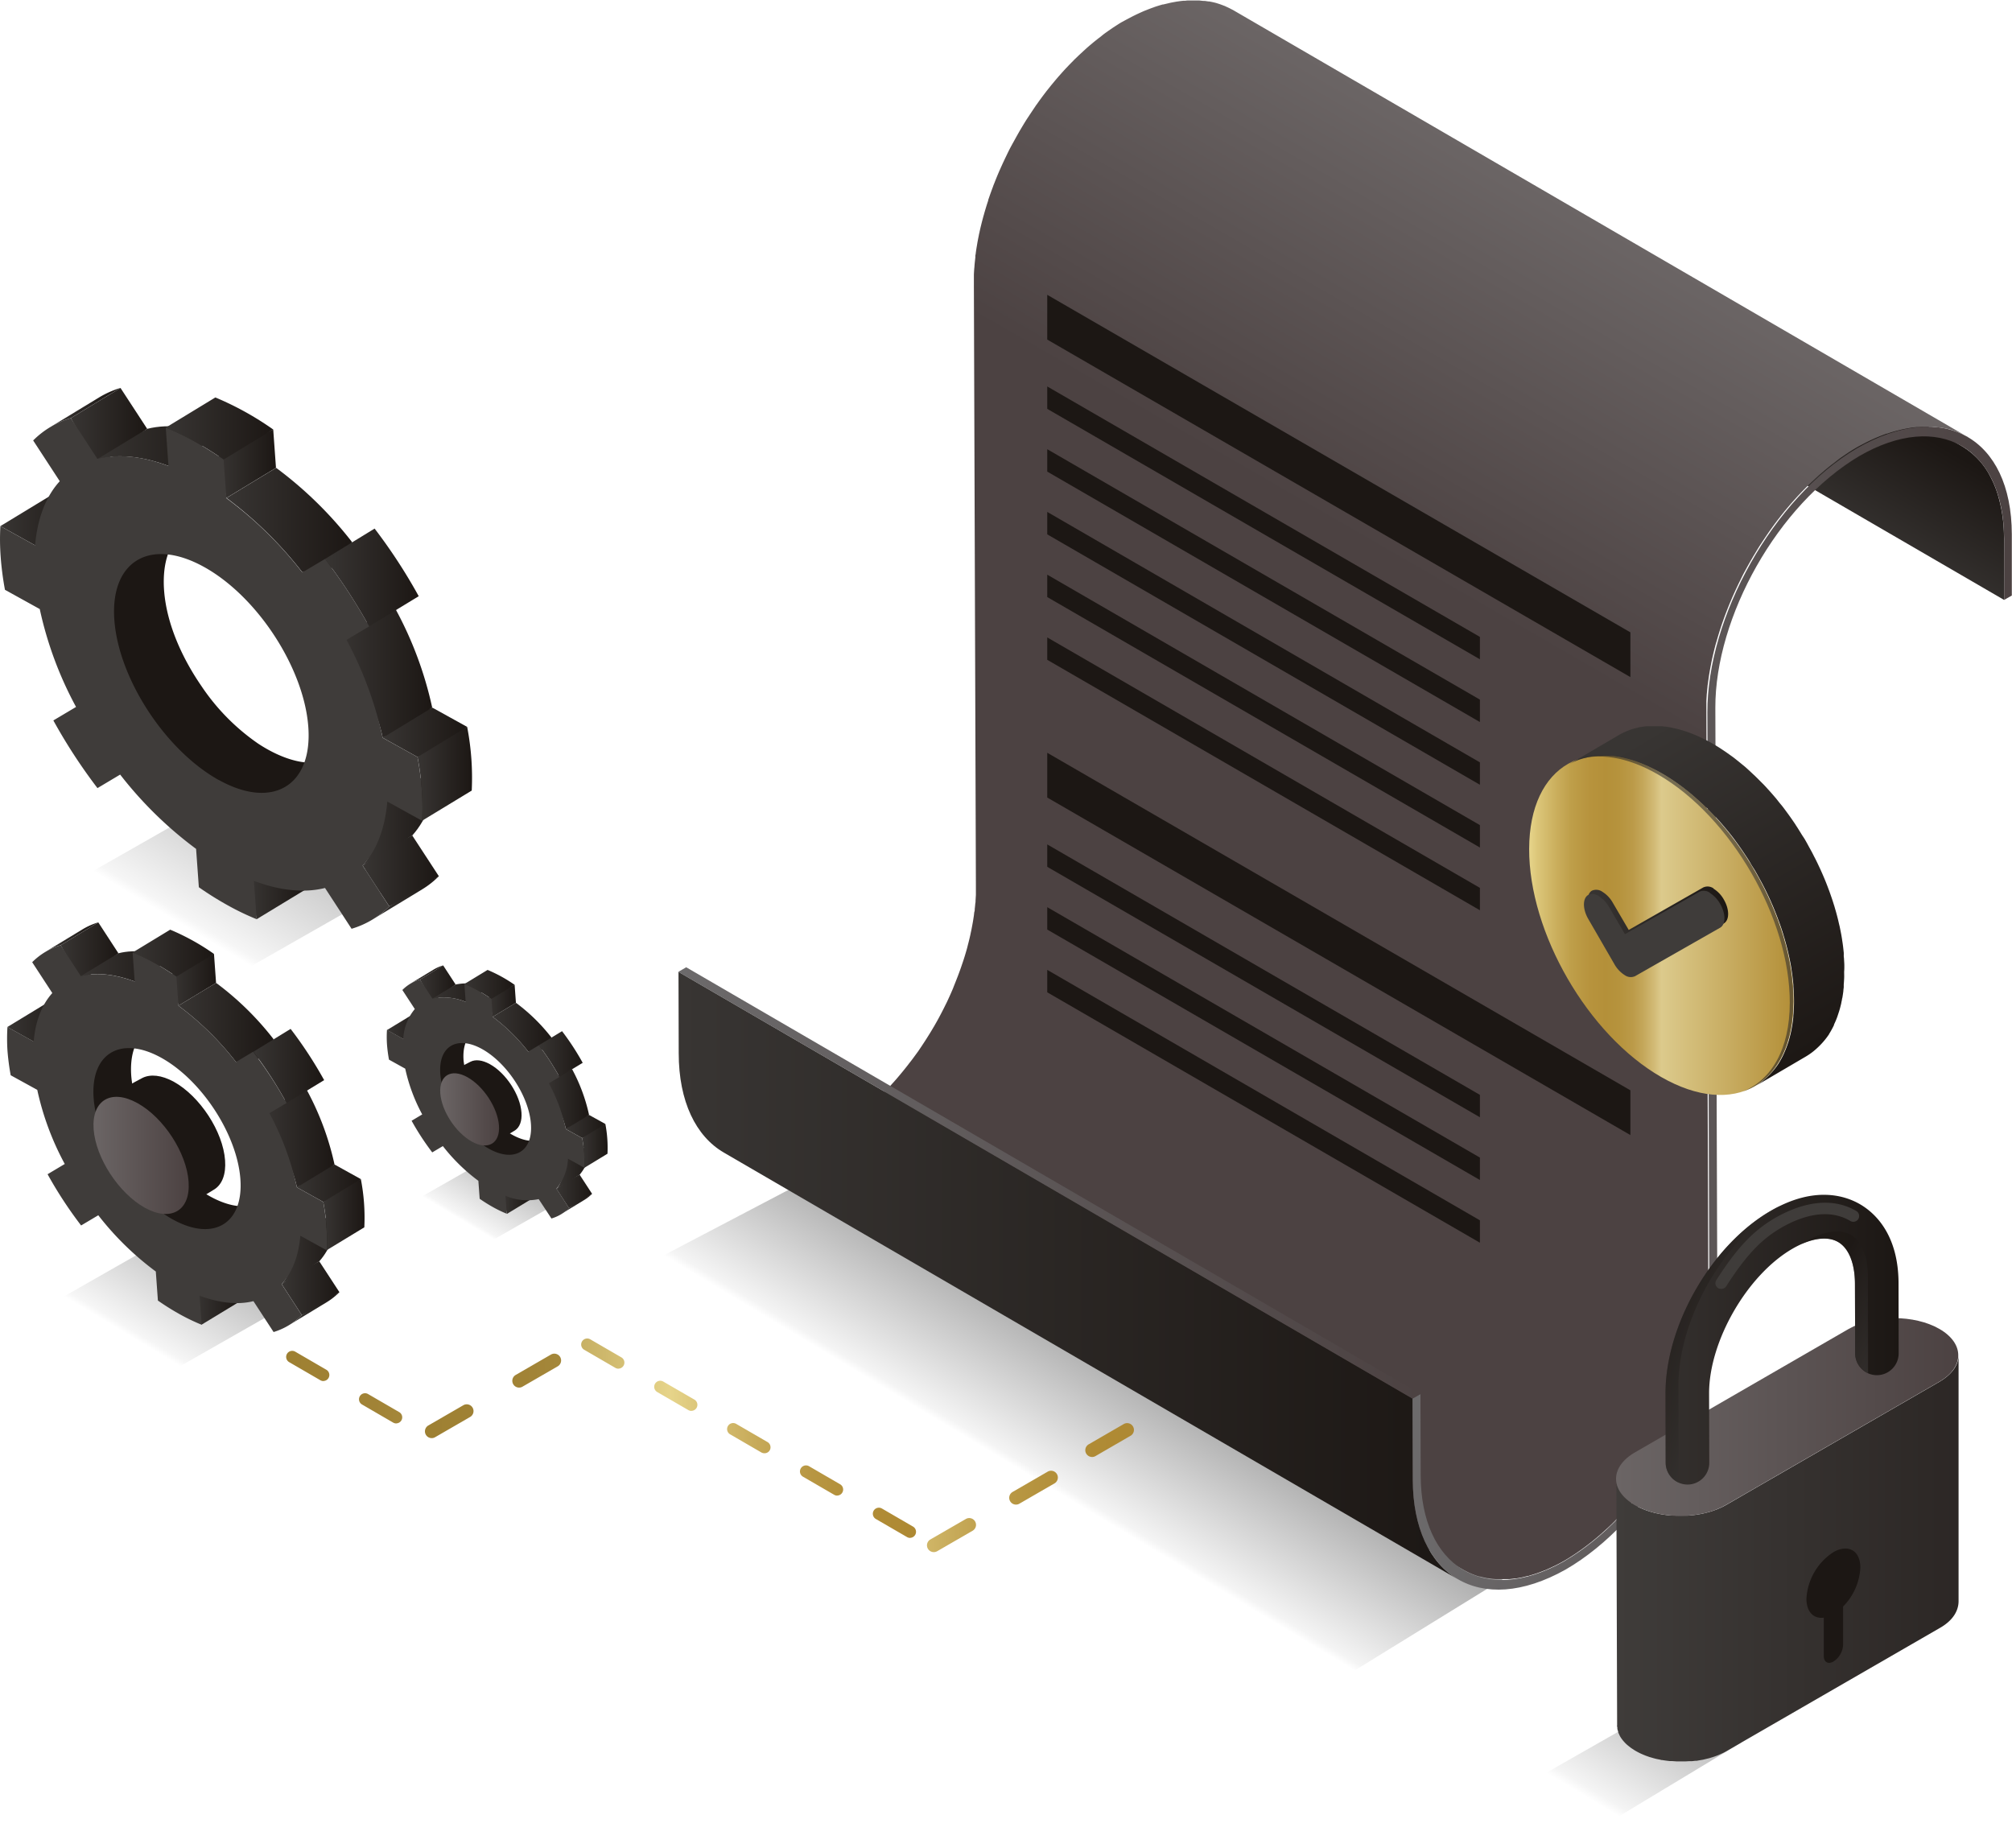 <svg xmlns="http://www.w3.org/2000/svg" xmlns:xlink="http://www.w3.org/1999/xlink" viewBox="0 0 540 496.04"><defs><style>.cls-1{isolation:isolate;}.cls-2,.cls-66{opacity:0.7;}.cls-2{fill:url(#linear-gradient);}.cls-3{fill:url(#linear-gradient-2);}.cls-4{fill:url(#linear-gradient-3);}.cls-5{fill:url(#linear-gradient-4);}.cls-6{fill:url(#linear-gradient-5);}.cls-7{fill:url(#linear-gradient-6);}.cls-19,.cls-8{fill:#1c1714;}.cls-9{fill:url(#linear-gradient-7);}.cls-10{fill:url(#linear-gradient-8);}.cls-11,.cls-14,.cls-32,.cls-49,.cls-70,.cls-71{opacity:0.6;}.cls-11{mix-blend-mode:overlay;fill:url(#linear-gradient-9);}.cls-12{fill:url(#linear-gradient-10);}.cls-13,.cls-30{fill:#3f3c3a;}.cls-14{fill:url(#linear-gradient-11);}.cls-15,.cls-16,.cls-17,.cls-18,.cls-19,.cls-20,.cls-21,.cls-22,.cls-23,.cls-24,.cls-25,.cls-26,.cls-27,.cls-28,.cls-29,.cls-30,.cls-31,.cls-33,.cls-34,.cls-35,.cls-36,.cls-37,.cls-38,.cls-39,.cls-40,.cls-41,.cls-42,.cls-43,.cls-44,.cls-45,.cls-46,.cls-47,.cls-48,.cls-50,.cls-51,.cls-52,.cls-53,.cls-54,.cls-55,.cls-56,.cls-57,.cls-58,.cls-59,.cls-60,.cls-61,.cls-62,.cls-63,.cls-64,.cls-65{fill-rule:evenodd;}.cls-15{fill:url(#linear-gradient-12);}.cls-16{fill:url(#linear-gradient-13);}.cls-17{fill:url(#linear-gradient-14);}.cls-18{fill:url(#linear-gradient-15);}.cls-20{fill:url(#linear-gradient-16);}.cls-21{fill:url(#linear-gradient-17);}.cls-22{fill:url(#linear-gradient-18);}.cls-23{fill:url(#linear-gradient-19);}.cls-24{fill:url(#linear-gradient-20);}.cls-25{fill:url(#linear-gradient-21);}.cls-26{fill:url(#linear-gradient-22);}.cls-27{fill:url(#linear-gradient-23);}.cls-28{fill:url(#linear-gradient-24);}.cls-29{fill:url(#linear-gradient-25);}.cls-31{fill:url(#linear-gradient-26);}.cls-32{fill:url(#linear-gradient-27);}.cls-33{fill:url(#linear-gradient-28);}.cls-34{fill:url(#linear-gradient-29);}.cls-35{fill:url(#linear-gradient-30);}.cls-36{fill:url(#linear-gradient-31);}.cls-37{fill:url(#linear-gradient-32);}.cls-38{fill:url(#linear-gradient-33);}.cls-39{fill:url(#linear-gradient-34);}.cls-40{fill:url(#linear-gradient-35);}.cls-41{fill:url(#linear-gradient-36);}.cls-42{fill:url(#linear-gradient-37);}.cls-43{fill:url(#linear-gradient-38);}.cls-44{fill:url(#linear-gradient-39);}.cls-45{fill:url(#linear-gradient-40);}.cls-46{fill:url(#linear-gradient-41);}.cls-47{fill:url(#linear-gradient-42);}.cls-48{fill:url(#linear-gradient-43);}.cls-49{fill:url(#linear-gradient-44);}.cls-50{fill:url(#linear-gradient-45);}.cls-51{fill:url(#linear-gradient-46);}.cls-52{fill:url(#linear-gradient-47);}.cls-53{fill:url(#linear-gradient-48);}.cls-54{fill:url(#linear-gradient-49);}.cls-55{fill:url(#linear-gradient-50);}.cls-56{fill:url(#linear-gradient-51);}.cls-57{fill:url(#linear-gradient-52);}.cls-58{fill:url(#linear-gradient-53);}.cls-59{fill:url(#linear-gradient-54);}.cls-60{fill:url(#linear-gradient-55);}.cls-61{fill:url(#linear-gradient-56);}.cls-62{fill:url(#linear-gradient-57);}.cls-63{fill:url(#linear-gradient-58);}.cls-64{fill:url(#linear-gradient-59);}.cls-65{fill:url(#linear-gradient-60);}.cls-66{fill:url(#linear-gradient-61);}.cls-67{fill:url(#linear-gradient-62);}.cls-68{fill:url(#linear-gradient-63);}.cls-69{fill:url(#linear-gradient-64);}.cls-70,.cls-71{mix-blend-mode:multiply;}.cls-70{fill:url(#linear-gradient-65);}.cls-71{fill:url(#linear-gradient-66);}.cls-72{fill:url(#linear-gradient-67);}.cls-73{fill:url(#linear-gradient-68);}</style><linearGradient id="linear-gradient" x1="261.94" y1="417" x2="296.45" y2="359.57" gradientUnits="userSpaceOnUse"><stop offset="0.38" stop-opacity="0"/><stop offset="0.41" stop-opacity="0.06"/><stop offset="1" stop-opacity="0.5"/></linearGradient><linearGradient id="linear-gradient-2" x1="422.41" y1="102.38" x2="440.05" y2="72.22" gradientUnits="userSpaceOnUse"><stop offset="0" stop-color="#383533"/><stop offset="1" stop-color="#1c1714"/></linearGradient><linearGradient id="linear-gradient-3" x1="444" y1="67.97" x2="278.18" y2="355.18" gradientUnits="userSpaceOnUse"><stop offset="0" stop-color="#6b6565"/><stop offset="0.32" stop-color="#4c4242"/></linearGradient><linearGradient id="linear-gradient-4" x1="182.05" y1="342.32" x2="391.28" y2="342.32" xlink:href="#linear-gradient-2"/><linearGradient id="linear-gradient-5" x1="379.1" y1="270.55" x2="540" y2="270.55" gradientUnits="userSpaceOnUse"><stop offset="0" stop-color="#6c6a6b"/><stop offset="1" stop-color="#4c4242"/></linearGradient><linearGradient id="linear-gradient-6" x1="182.05" y1="317.45" x2="381.23" y2="317.45" xlink:href="#linear-gradient-5"/><linearGradient id="linear-gradient-7" x1="410.43" y1="248.28" x2="481.39" y2="248.28" gradientUnits="userSpaceOnUse"><stop offset="0" stop-color="#e6d48a"/><stop offset="0.03" stop-color="#dcc77a"/><stop offset="0.1" stop-color="#cbaf5e"/><stop offset="0.16" stop-color="#be9e49"/><stop offset="0.23" stop-color="#b7933d"/><stop offset="0.29" stop-color="#b49039"/><stop offset="0.34" stop-color="#b6933d"/><stop offset="0.39" stop-color="#bb9a48"/><stop offset="0.43" stop-color="#c4a75a"/><stop offset="0.47" stop-color="#d1b974"/><stop offset="0.5" stop-color="#dcca8c"/><stop offset="0.99" stop-color="#b49039"/></linearGradient><linearGradient id="linear-gradient-8" x1="442.01" y1="197" x2="491.5" y2="282.19" xlink:href="#linear-gradient-2"/><linearGradient id="linear-gradient-9" x1="469.71" y1="234.39" x2="430.78" y2="257.29" xlink:href="#linear-gradient-2"/><linearGradient id="linear-gradient-10" x1="426.13" y1="249.47" x2="463.85" y2="249.47" xlink:href="#linear-gradient-2"/><linearGradient id="linear-gradient-11" x1="54.27" y1="251.41" x2="78.28" y2="211.46" gradientUnits="userSpaceOnUse"><stop offset="0" stop-opacity="0"/><stop offset="0.05" stop-opacity="0.06"/><stop offset="1" stop-opacity="0.5"/></linearGradient><linearGradient id="linear-gradient-12" x1="102.72" y1="196.53" x2="125.38" y2="196.53" xlink:href="#linear-gradient-2"/><linearGradient id="linear-gradient-13" x1="97.33" y1="233.72" x2="117.78" y2="233.72" xlink:href="#linear-gradient-2"/><linearGradient id="linear-gradient-14" x1="66.88" y1="237.49" x2="82.2" y2="237.49" xlink:href="#linear-gradient-2"/><linearGradient id="linear-gradient-15" x1="0.1" y1="139.73" x2="22.75" y2="139.73" xlink:href="#linear-gradient-2"/><linearGradient id="linear-gradient-16" x1="100" y1="240.95" x2="117.78" y2="240.95" xlink:href="#linear-gradient-2"/><linearGradient id="linear-gradient-17" x1="19.02" y1="114.63" x2="39.48" y2="114.63" xlink:href="#linear-gradient-2"/><linearGradient id="linear-gradient-18" x1="13.39" y1="109.4" x2="32.34" y2="109.4" xlink:href="#linear-gradient-2"/><linearGradient id="linear-gradient-19" x1="97.33" y1="219.64" x2="117.27" y2="219.64" xlink:href="#linear-gradient-2"/><linearGradient id="linear-gradient-20" x1="26.16" y1="119.7" x2="58.56" y2="119.7" xlink:href="#linear-gradient-2"/><linearGradient id="linear-gradient-21" x1="90.49" y1="180.81" x2="116.04" y2="180.81" xlink:href="#linear-gradient-2"/><linearGradient id="linear-gradient-22" x1="58.46" y1="124.44" x2="74.07" y2="124.44" xlink:href="#linear-gradient-2"/><linearGradient id="linear-gradient-23" x1="44.5" y1="115" x2="73.33" y2="115" xlink:href="#linear-gradient-2"/><linearGradient id="linear-gradient-24" x1="60.76" y1="139.56" x2="94.45" y2="139.56" xlink:href="#linear-gradient-2"/><linearGradient id="linear-gradient-25" x1="87.23" y1="154.98" x2="112.38" y2="154.98" xlink:href="#linear-gradient-2"/><linearGradient id="linear-gradient-26" x1="112.06" y1="207.66" x2="126.7" y2="207.66" xlink:href="#linear-gradient-2"/><linearGradient id="linear-gradient-27" x1="38.71" y1="360.85" x2="56.33" y2="331.53" xlink:href="#linear-gradient-11"/><linearGradient id="linear-gradient-28" x1="79.69" y1="317.54" x2="96.85" y2="317.54" xlink:href="#linear-gradient-2"/><linearGradient id="linear-gradient-29" x1="75.61" y1="345.7" x2="91.1" y2="345.7" xlink:href="#linear-gradient-2"/><linearGradient id="linear-gradient-30" x1="52.54" y1="348.56" x2="64.14" y2="348.56" xlink:href="#linear-gradient-2"/><linearGradient id="linear-gradient-31" x1="1.95" y1="274.51" x2="19.12" y2="274.51" xlink:href="#linear-gradient-2"/><linearGradient id="linear-gradient-32" x1="77.63" y1="351.18" x2="91.1" y2="351.18" xlink:href="#linear-gradient-2"/><linearGradient id="linear-gradient-33" x1="16.29" y1="255.5" x2="31.78" y2="255.5" xlink:href="#linear-gradient-2"/><linearGradient id="linear-gradient-34" x1="12.02" y1="251.54" x2="26.38" y2="251.54" xlink:href="#linear-gradient-2"/><linearGradient id="linear-gradient-35" x1="75.61" y1="335.04" x2="90.71" y2="335.04" xlink:href="#linear-gradient-2"/><linearGradient id="linear-gradient-36" x1="21.7" y1="259.34" x2="46.24" y2="259.34" xlink:href="#linear-gradient-2"/><linearGradient id="linear-gradient-37" x1="70.42" y1="305.63" x2="89.78" y2="305.63" xlink:href="#linear-gradient-2"/><linearGradient id="linear-gradient-38" x1="46.17" y1="262.93" x2="57.99" y2="262.93" xlink:href="#linear-gradient-2"/><linearGradient id="linear-gradient-39" x1="35.59" y1="255.78" x2="57.43" y2="255.78" xlink:href="#linear-gradient-2"/><linearGradient id="linear-gradient-40" x1="47.9" y1="274.38" x2="73.43" y2="274.38" xlink:href="#linear-gradient-2"/><linearGradient id="linear-gradient-41" x1="67.95" y1="286.06" x2="87.01" y2="286.06" xlink:href="#linear-gradient-2"/><linearGradient id="linear-gradient-42" x1="86.76" y1="325.97" x2="97.85" y2="325.97" xlink:href="#linear-gradient-2"/><linearGradient id="linear-gradient-43" x1="25.09" y1="310.07" x2="50.66" y2="310.07" gradientUnits="userSpaceOnUse"><stop offset="0" stop-color="#6b6565"/><stop offset="1" stop-color="#4c4242"/></linearGradient><linearGradient id="linear-gradient-44" x1="126.56" y1="329.06" x2="137.44" y2="310.96" xlink:href="#linear-gradient-11"/><linearGradient id="linear-gradient-45" x1="151.87" y1="302.31" x2="162.47" y2="302.31" xlink:href="#linear-gradient-2"/><linearGradient id="linear-gradient-46" x1="149.35" y1="319.71" x2="158.91" y2="319.71" xlink:href="#linear-gradient-2"/><linearGradient id="linear-gradient-47" x1="135.1" y1="321.47" x2="142.27" y2="321.47" xlink:href="#linear-gradient-2"/><linearGradient id="linear-gradient-48" x1="103.86" y1="275.74" x2="114.46" y2="275.74" xlink:href="#linear-gradient-2"/><linearGradient id="linear-gradient-49" x1="150.59" y1="323.09" x2="158.91" y2="323.09" xlink:href="#linear-gradient-2"/><linearGradient id="linear-gradient-50" x1="112.71" y1="264" x2="122.28" y2="264" xlink:href="#linear-gradient-2"/><linearGradient id="linear-gradient-51" x1="110.08" y1="261.55" x2="118.94" y2="261.55" xlink:href="#linear-gradient-2"/><linearGradient id="linear-gradient-52" x1="149.35" y1="313.12" x2="158.67" y2="313.12" xlink:href="#linear-gradient-2"/><linearGradient id="linear-gradient-53" x1="116.05" y1="266.37" x2="131.21" y2="266.37" xlink:href="#linear-gradient-2"/><linearGradient id="linear-gradient-54" x1="146.15" y1="294.96" x2="158.1" y2="294.96" xlink:href="#linear-gradient-2"/><linearGradient id="linear-gradient-55" x1="131.16" y1="268.59" x2="138.47" y2="268.59" xlink:href="#linear-gradient-2"/><linearGradient id="linear-gradient-56" x1="124.63" y1="264.17" x2="138.12" y2="264.17" xlink:href="#linear-gradient-2"/><linearGradient id="linear-gradient-57" x1="132.24" y1="275.66" x2="148" y2="275.66" xlink:href="#linear-gradient-2"/><linearGradient id="linear-gradient-58" x1="144.62" y1="282.88" x2="156.39" y2="282.88" xlink:href="#linear-gradient-2"/><linearGradient id="linear-gradient-59" x1="156.24" y1="307.52" x2="163.09" y2="307.52" xlink:href="#linear-gradient-2"/><linearGradient id="linear-gradient-60" x1="118.15" y1="297.7" x2="133.94" y2="297.7" xlink:href="#linear-gradient-43"/><linearGradient id="linear-gradient-61" x1="426.23" y1="490.01" x2="451.62" y2="447.75" gradientUnits="userSpaceOnUse"><stop offset="0.13" stop-opacity="0"/><stop offset="0.18" stop-opacity="0.06"/><stop offset="1" stop-opacity="0.5"/></linearGradient><linearGradient id="linear-gradient-62" x1="433.73" y1="418.27" x2="525.58" y2="418.27" gradientUnits="userSpaceOnUse"><stop offset="0" stop-color="#3f3c3a"/><stop offset="1" stop-color="#2c2725"/></linearGradient><linearGradient id="linear-gradient-63" x1="433.73" y1="380.28" x2="525.58" y2="380.28" xlink:href="#linear-gradient-43"/><linearGradient id="linear-gradient-64" x1="447.02" y1="359.5" x2="509.61" y2="359.5" gradientUnits="userSpaceOnUse"><stop offset="0" stop-color="#34302e"/><stop offset="1" stop-color="#1c1714"/></linearGradient><linearGradient id="linear-gradient-65" x1="510.54" y1="356.99" x2="490.06" y2="344.44" gradientUnits="userSpaceOnUse"><stop offset="0" stop-color="#3f3c3a"/><stop offset="1" stop-color="#1c1714"/></linearGradient><linearGradient id="linear-gradient-66" x1="475.36" y1="365.08" x2="446.02" y2="353.48" xlink:href="#linear-gradient-65"/><linearGradient id="linear-gradient-67" x1="114.04" y1="389.9" x2="304.39" y2="389.9" gradientUnits="userSpaceOnUse"><stop offset="0" stop-color="#9e8032"/><stop offset="0.14" stop-color="#a18336"/><stop offset="0.27" stop-color="#aa8e41"/><stop offset="0.39" stop-color="#b9a053"/><stop offset="0.51" stop-color="#cfb96d"/><stop offset="0.61" stop-color="#e6d48a"/><stop offset="0.67" stop-color="#d8c174"/><stop offset="0.75" stop-color="#c6a958"/><stop offset="0.83" stop-color="#b89743"/><stop offset="0.91" stop-color="#b18d37"/><stop offset="0.99" stop-color="#ae8933"/></linearGradient><linearGradient id="linear-gradient-68" x1="76.81" y1="385.97" x2="245.88" y2="385.97" xlink:href="#linear-gradient-67"/></defs><title>Asset 2</title><g class="cls-1"><g id="Layer_2" data-name="Layer 2"><g id="Layer_1-2" data-name="Layer 1"><polygon class="cls-2" points="339.13 463.37 156.99 347.98 219.89 314.98 404.81 422.89 339.13 463.37"/><path class="cls-3" d="M537.84,144.55a39.93,39.93,0,0,0-1.76-12.15,28.3,28.3,0,0,0-1.3-3.32c-.25-.52-.5-1-.77-1.52a20.17,20.17,0,0,0-7.49-7.84L329.47,5.21c7,4,11.28,12.63,11.32,24.82l0,16.48L537.88,161Z"/><path class="cls-4" d="M528.1,117.27,331.05,2.76l-.23-.13-.27-.13c-.49-.27-1-.51-1.5-.73a2.44,2.44,0,0,0-.28-.14,2,2,0,0,0-.26-.09c-.57-.23-1.14-.44-1.74-.62a1.15,1.15,0,0,1-.17-.06h0c-.66-.19-1.35-.34-2.05-.47l-.22,0-.94-.14a1.81,1.81,0,0,1-.23,0c-.43,0-.88-.09-1.33-.12h-.69c-.4,0-.8,0-1.2,0h-.85c-.31,0-.62,0-.93.07l-.48,0c-.56.05-1.13.12-1.7.21h-.06l-.61.11c-.43.08-.85.15-1.29.25l-.76.18-1,.24-.17,0c-.75.21-1.5.44-2.27.7l-.14.06c-.72.25-1.45.53-2.18.83l-.2.07c-.53.22-1.06.46-1.59.7l-.32.15c-.54.25-1.08.52-1.63.8l-.52.27c-.65.34-1.29.69-2,1.07S300,6.6,299.36,7l-.6.39-1.31.9-.66.47c-.43.31-.86.63-1.28,1l-.6.45c-.55.43-1.11.88-1.66,1.33l-.16.14c-.6.5-1.2,1-1.79,1.55l-.53.48-1.24,1.15-.61.59-.51.48-.43.45c-.44.44-.87.88-1.3,1.33l-.76.8q-.68.74-1.35,1.5l-.48.54c-.06.06-.11.13-.17.2-.26.29-.5.59-.76.89l-.94,1.13-.75.94-.67.83-.15.21c-.81,1.05-1.6,2.12-2.36,3.21a2.92,2.92,0,0,0-.21.28c-.1.13-.18.27-.27.4q-1,1.48-2,3a1.3,1.3,0,0,0-.1.15l0,0c-.65,1-1.27,2.05-1.89,3.09-.07.13-.15.24-.22.37s-.16.3-.25.44c-.51.9-1,1.8-1.5,2.7-.07.12-.14.24-.2.36a.47.47,0,0,0-.05.1C271,39.91,270.48,41,270,42l-.15.31c-.08.16-.15.33-.23.49-.42.88-.82,1.76-1.21,2.64-.07.17-.15.33-.22.49l-.09.21c-.47,1.09-.91,2.19-1.34,3.29a2.72,2.72,0,0,1-.11.25c-.05.15-.1.31-.16.46q-.58,1.55-1.11,3.09l-.15.41s0,.1,0,.16c-.42,1.24-.79,2.49-1.15,3.74,0,.12-.08.25-.11.38l-.18.67-.3,1.14-.33,1.35c-.09.38-.17.76-.26,1.14,0,.17-.08.35-.12.53l-.12.64c-.12.56-.22,1.12-.33,1.69l-.18,1.09c-.1.57-.18,1.14-.26,1.7,0,.24-.08.48-.11.71s0,.28,0,.42l-.09.83c-.06.51-.11,1-.15,1.51,0,.28-.05.56-.07.84q-.06.78-.09,1.56c0,.24,0,.49,0,.73,0,.75,0,1.5,0,2.24l.54,160.67c0,.7,0,1.41,0,2.12l0,.67-.09,1.5c0,.26,0,.51-.07.76q-.06.75-.15,1.5c0,.24,0,.47-.08.7s-.1.7-.14,1c-.08.52-.15,1-.24,1.55-.06.35-.12.7-.19,1.06s-.18,1-.29,1.5-.17.82-.26,1.23-.15.67-.23,1-.22.9-.34,1.35-.16.65-.25,1l-.21.75c-.31,1.07-.63,2.14-1,3.21l-.14.41c-.35,1.07-.74,2.13-1.14,3.19-.1.27-.21.53-.31.8-.33.85-.68,1.7-1,2.54-.09.21-.17.41-.26.61-.43,1-.88,2-1.35,3l-.35.7c-.38.78-.77,1.55-1.17,2.32l-.42.8c-.52,1-1.06,1.93-1.61,2.89l-.14.22c-.53.92-1.09,1.82-1.66,2.72-.15.25-.31.49-.47.74-.65,1-1.31,2-2,3l-.12.16c-.73,1-1.48,2.05-2.25,3l-.4.53q-1.37,1.74-2.79,3.4l-.51.59-1.46,1.62-.51.55c-.67.71-1.34,1.4-2,2.07s-1.13,1.1-1.71,1.64L234,296l-1.46,1.31-.62.52c-.39.34-.78.67-1.18,1l-.7.56-1.14.89-.73.55-1.16.83-.71.51L225,303l-.62.41c-.64.4-1.28.79-1.92,1.16s-1.46.79-2.19,1.14l-.68.33c-.5.23-1,.46-1.49.67l-.77.32c-.47.19-1,.37-1.42.54l-.72.26c-.54.18-1.08.34-1.61.49l-.47.14-.66.16c-.36.09-.72.18-1.08.25l-.71.13c-.34.06-.68.13-1,.17l-.55.07-1,.12-.59,0c-.36,0-.71,0-1.06,0H206c-.5,0-1,0-1.48,0-.7-.05-1.39-.14-2.06-.24l-.53-.1c-.58-.11-1.16-.24-1.72-.39l-.22-.06a18.65,18.65,0,0,1-1.82-.64l-.45-.2c-.51-.22-1-.46-1.48-.72l-.44-.23h0l197,114.51.21.12.23.11c.48.27,1,.51,1.48.73.09,0,.17.09.26.12l.19.07c.6.24,1.2.46,1.82.64l.05,0,.17,0c.57.16,1.14.29,1.73.4l.27.06.25,0a19.84,19.84,0,0,0,2.07.24h0c.48,0,1,0,1.47,0h1.07l.44,0,.59,0,1.05-.11.55-.07.22,0,.79-.14.71-.13,1.08-.26.66-.16.09,0c.13,0,.26-.08.38-.12.54-.15,1.07-.31,1.61-.49l.73-.26c.47-.17.94-.34,1.41-.54l.42-.15.35-.16c.49-.21,1-.44,1.49-.68l.68-.32c.73-.36,1.46-.74,2.19-1.15s1.29-.76,1.92-1.16l.62-.4c.43-.28.86-.56,1.28-.85l.71-.5c.39-.28.78-.55,1.17-.84l.73-.55c.38-.29.76-.58,1.13-.88l.7-.56c.4-.33.8-.66,1.19-1l.61-.52,1.47-1.32.29-.26c.54-.5,1.08-1,1.62-1.55l.08-.08c.68-.68,1.36-1.37,2-2.07l.51-.56c.5-.53,1-1.07,1.47-1.62.08-.1.18-.2.27-.3s.15-.19.23-.29c.95-1.1,1.89-2.23,2.79-3.39l.15-.18.25-.35c.77-1,1.52-2,2.25-3l.09-.13,0,0c.68-1,1.34-2,2-3l.24-.35c.08-.13.15-.26.24-.39.56-.89,1.12-1.8,1.65-2.71l.12-.18,0-.05c.56-.95,1.09-1.92,1.61-2.89l.18-.32.24-.48c.4-.77.8-1.54,1.18-2.31.07-.17.16-.33.24-.49a1.47,1.47,0,0,0,.1-.22c.47-1,.92-2,1.35-2.95l.08-.17c.07-.15.12-.3.18-.44.36-.85.71-1.69,1-2.55.06-.15.13-.31.19-.47s.08-.22.12-.32c.4-1.07.79-2.13,1.15-3.2a.76.76,0,0,1,0-.11l.09-.3c.35-1.07.67-2.14,1-3.21,0-.13.09-.27.12-.41l.09-.33c.09-.33.17-.65.25-1s.24-.91.34-1.36.16-.66.23-1l.18-.76c0-.16.05-.32.09-.48.1-.5.19-1,.29-1.5s.13-.7.18-1.05c.09-.52.16-1,.24-1.55,0-.25.08-.5.11-.75l0-.29c0-.24.06-.47.08-.7.06-.5.11-1,.16-1.5l.06-.77c0-.5.07-1,.09-1.49,0-.23,0-.45,0-.67,0-.72,0-1.42,0-2.13l-.54-160.66c0-.75,0-1.5,0-2.25,0-.24,0-.48,0-.72l.09-1.57c0-.28.05-.55.07-.83l.15-1.52c0-.27.06-.55.1-.82s.1-.76.15-1.13c.08-.57.16-1.14.26-1.71.06-.36.12-.73.19-1.09.1-.56.21-1.13.32-1.69.08-.39.16-.78.25-1.17s.17-.76.26-1.14.21-.89.32-1.34l.3-1.15.3-1c.35-1.25.73-2.49,1.14-3.74l.19-.57q.53-1.55,1.11-3.09l.27-.71c.43-1.1.88-2.2,1.35-3.29.09-.23.2-.46.3-.69.39-.88.79-1.76,1.21-2.64l.38-.81c.52-1,1-2.09,1.59-3.13l.24-.45c.49-.91,1-1.81,1.51-2.7.16-.27.32-.54.47-.81.62-1,1.24-2.08,1.89-3.09,0-.07.09-.13.13-.19.65-1,1.32-2,2-3l.48-.69c.77-1.09,1.55-2.16,2.36-3.2l.82-1.05.75-.94c.31-.38.63-.75.94-1.12l.76-.9.66-.74c.44-.5.89-1,1.35-1.49l.75-.8c.43-.45.87-.9,1.31-1.34s.61-.62.92-.92l.62-.6,1.24-1.14.53-.49c.59-.53,1.19-1,1.79-1.55l.18-.14c.54-.45,1.09-.89,1.64-1.33l.6-.45,1.28-1,.66-.48,1.31-.89.6-.4c.63-.41,1.27-.81,1.91-1.19s1.31-.73,1.95-1.07l.52-.27c.55-.28,1.09-.55,1.63-.8l.32-.15c.6-.28,1.2-.54,1.79-.78s1.46-.58,2.18-.83l.14,0c.77-.27,1.52-.5,2.27-.7.39-.11.77-.2,1.16-.29l.75-.19,1.29-.24.61-.11c.59-.1,1.18-.17,1.76-.22l.48,0c.42,0,.85-.06,1.26-.07H517c.4,0,.81,0,1.2,0l.47,0c.52,0,1,.07,1.56.13l.22,0c.39.05.78.12,1.16.19a19.12,19.12,0,0,1,2.05.47l.21.07c.6.18,1.18.38,1.74.61l.54.23c.51.22,1,.47,1.5.73l.5.26h0Z"/><path class="cls-5" d="M379.17,397.14l-.07-21.82-197-114.51.06,21.82c0,13,4.62,22.32,12.11,26.68L391.28,423.82C383.78,419.47,379.2,410.16,379.17,397.14Z"/><path class="cls-6" d="M498.32,120.34c23.17-13.39,41.56-2.91,41.63,23l0,16.48L537.88,161l0-16.48C537.77,120,520.33,110.07,499,122.4c-21.86,13-38.69,43.13-38.62,67.56l.54,160.71c.07,25.89-18.2,57.54-40.74,70.55-23,12.91-40.91,1.69-41-24.08l-.07-21.82,2.13-1.22.06,21.85c.07,24.44,17,35.07,38.26,23.17,22-12.68,39.29-42.67,39.22-67.23l-.54-160.66C458.16,165.46,475.91,133.67,498.32,120.34Z"/><polygon class="cls-7" points="379.1 375.32 182.05 260.81 184.17 259.58 381.23 374.1 379.1 375.32"/><polygon class="cls-8" points="281.07 79.12 281.07 91.13 437.58 181.71 437.58 169.7 281.07 79.12"/><polygon class="cls-8" points="397.19 170.92 281.07 103.71 281.07 109.72 397.19 176.93 397.19 170.92"/><polygon class="cls-8" points="397.19 187.75 281.07 120.55 281.07 126.56 397.19 193.77 397.19 187.75"/><polygon class="cls-8" points="397.19 204.59 281.07 137.38 281.07 143.4 397.19 210.6 397.19 204.59"/><polygon class="cls-8" points="281.07 202.02 281.07 214.03 437.58 304.61 437.58 292.6 281.07 202.02"/><polygon class="cls-8" points="397.19 293.82 281.07 226.61 281.07 232.62 397.19 299.83 397.19 293.82"/><polygon class="cls-8" points="397.19 310.65 281.07 243.45 281.07 249.46 397.19 316.67 397.19 310.65"/><polygon class="cls-8" points="397.19 327.49 281.07 260.28 281.07 266.3 397.19 333.5 397.19 327.49"/><polygon class="cls-8" points="397.19 221.43 281.07 154.22 281.07 160.23 397.19 227.44 397.19 221.43"/><polygon class="cls-8" points="397.19 238.27 281.07 171.06 281.07 177.07 397.19 244.28 397.19 238.27"/><path class="cls-9" d="M446,207.51c-19.59-11.31-35.52-2.23-35.59,20.29S426.2,277.73,445.79,289s35.53,2.23,35.6-20.28S465.62,218.82,446,207.51Z"/><path class="cls-10" d="M495,259.16c0-.57-.05-1.14-.08-1.71,0-.26-.05-.53-.07-.79s0-.22,0-.34,0-.4,0-.6c-.06-.57-.12-1.15-.19-1.73s-.16-1.19-.26-1.79a.11.11,0,0,0,0,0,.13.13,0,0,0,0-.06c-.09-.56-.18-1.12-.29-1.68s-.24-1.23-.37-1.85c-.05-.22-.11-.44-.16-.66l-.09-.38c-.06-.27-.12-.55-.19-.82-.15-.62-.32-1.25-.49-1.88-.13-.46-.27-.92-.4-1.38a2.17,2.17,0,0,1-.07-.24c0-.09-.05-.17-.08-.25-.19-.62-.38-1.23-.59-1.84s-.41-1.2-.63-1.81l-.12-.34a2.6,2.6,0,0,1-.1-.25c-.14-.38-.28-.76-.43-1.14-.22-.58-.45-1.15-.69-1.73-.17-.41-.35-.82-.53-1.24l-.09-.21-.11-.24q-.37-.85-.78-1.71c-.29-.63-.59-1.25-.9-1.87l-.15-.29-.19-.36c-.25-.5-.5-1-.76-1.48s-.68-1.22-1-1.83l-.51-.92c-.08-.12-.14-.25-.21-.37-.31-.53-.66-1-1-1.56-.47-.76-.93-1.53-1.43-2.27-.07-.12-.14-.25-.22-.36-.73-1.09-1.48-2.16-2.25-3.2-.52-.7-1-1.39-1.58-2.07s-.87-1.1-1.32-1.64l0,0v0c-.46-.54-.91-1.07-1.38-1.6s-.91-1-1.38-1.53l-.23-.24-.23-.25-1-1c-.49-.5-1-1-1.49-1.48l-.47-.43-.35-.33c-.25-.23-.49-.47-.74-.69-.52-.47-1-.93-1.58-1.38l-.7-.57-.35-.29c-.18-.14-.35-.29-.53-.42-.51-.41-1-.81-1.55-1.19l-1.14-.81-.21-.15-.2-.14-1.5-1c-.5-.32-1-.63-1.5-.92l-.35-.21-1.13-.63-1.45-.75c-.32-.16-.63-.3-.94-.44l-.22-.11-.28-.13-1.42-.6-1.43-.54-.24-.08-.22-.07c-.32-.11-.65-.22-1-.31-.49-.15-1-.29-1.47-.41l-.7-.15-.3-.07-.45-.1c-.53-.1-1-.19-1.56-.26-.31,0-.62-.06-.93-.09l-.33,0-.31,0c-.57,0-1.12,0-1.67,0-.24,0-.47,0-.71,0l-.56,0c-.19,0-.38,0-.57,0a18.9,18.9,0,0,0-2,.29h0c-.15,0-.28.09-.42.12a16.67,16.67,0,0,0-2,.55c-.06,0-.1.06-.16.08a17.37,17.37,0,0,0-2.7,1.24h0l-13.64,8a17.68,17.68,0,0,1,2.72-1.26,19.33,19.33,0,0,1,2.17-.62l.42-.12a19.14,19.14,0,0,1,2.66-.33c.18,0,.37,0,.55,0a24.51,24.51,0,0,1,2.7,0l.33,0a26.21,26.21,0,0,1,2.94.45l.3.07a28.19,28.19,0,0,1,3.12.87l.23.07q1.65.57,3.36,1.35l.23.11c1.16.54,2.33,1.14,3.51,1.82s2.39,1.45,3.55,2.26l.22.15c1.09.76,2.16,1.57,3.21,2.42l.36.29c1,.84,2,1.72,3,2.64l.36.32q1.5,1.42,2.94,2.94l.24.26q1.54,1.64,3,3.39l0,0c1,1.2,2,2.43,2.89,3.69h0l0,0c.85,1.15,1.66,2.33,2.45,3.53.5.75,1,1.51,1.43,2.28s.8,1.26,1.18,1.91l.53.94c.61,1.09,1.21,2.18,1.78,3.29.06.13.13.25.19.37.68,1.36,1.33,2.72,1.93,4.1,0,.08.07.16.1.23.59,1.35,1.13,2.72,1.64,4.08,0,.1.07.19.11.28.51,1.4,1,2.81,1.41,4.22,0,.08.05.17.08.26.4,1.35.76,2.71,1.08,4.06l.09.4c.32,1.39.6,2.78.82,4.16,0,0,0,.06,0,.08q.33,2.1.51,4.17c0,.11,0,.23,0,.34.11,1.38.17,2.75.17,4.1s-.07,2.64-.19,3.89l0,.34c-.12,1.15-.28,2.25-.49,3.31,0,.14-.05.28-.08.42-.21,1-.47,2-.76,2.95l-.18.52a26.07,26.07,0,0,1-1,2.53l-.12.28a23.14,23.14,0,0,1-1.41,2.56,19.92,19.92,0,0,1-2.46,3c-.21.22-.44.43-.66.64a17.26,17.26,0,0,1-3,2.28h0l13.64-8a17.26,17.26,0,0,0,3-2.28c.23-.21.45-.42.66-.64a19.92,19.92,0,0,0,2.46-3l0-.05a22.42,22.42,0,0,0,1.33-2.42.36.36,0,0,0,0-.09c0-.09.08-.18.11-.27.25-.54.49-1.08.7-1.66.11-.28.2-.59.3-.88s.11-.34.17-.52.11-.31.15-.47c.18-.58.33-1.19.48-1.81.05-.22.08-.45.13-.67l.09-.42c0-.22.09-.42.13-.64.09-.56.18-1.12.25-1.7,0-.32.07-.65.1-1l0-.33c0-.14,0-.27,0-.41.05-.55.08-1.1.11-1.67s0-1.13,0-1.71v-.11C495,260.23,495,259.7,495,259.16Z"/><path class="cls-11" d="M446,207.51c-8.76-5.06-16.77-6-23-3.54,6.07-2,13.72-.92,22,3.88,19.59,11.31,35.42,38.74,35.36,61.25,0,12.45-4.94,20.76-12.61,23.82,8.21-2.74,13.52-11.21,13.56-24.16C481.45,246.25,465.62,218.82,446,207.51Z"/><path class="cls-12" d="M459.93,238.44a2.78,2.78,0,0,0-2.8-.28l-20,11.4-4.28-7.31a8.15,8.15,0,0,0-2.79-2.93,2.86,2.86,0,0,0-2.8-.3c-1.52.9-1.53,3.76,0,6.42l7,12.11a8.12,8.12,0,0,0,2.81,3,2.79,2.79,0,0,0,2.78.26l22.82-13c1.52-.87,1.53-3.76,0-6.38a8,8,0,0,0-2.79-2.95"/><path class="cls-13" d="M458.92,239.58a2.8,2.8,0,0,0-2.8-.27l-20,11.39-4.27-7.3a8.15,8.15,0,0,0-2.79-2.93,2.86,2.86,0,0,0-2.8-.3c-1.52.9-1.53,3.76,0,6.42l7,12.11a8.28,8.28,0,0,0,2.81,3,2.79,2.79,0,0,0,2.78.26l22.82-13c1.53-.87,1.53-3.76,0-6.39a8.14,8.14,0,0,0-2.79-2.95"/><polygon class="cls-14" points="59.63 263.72 20.53 236.28 62.03 212.63 105.37 237.65 59.63 263.72"/><polygon class="cls-15" points="116.04 189.9 109.49 192.54 102.72 197.99 112.06 203.16 118.39 201.04 125.38 195.07 116.04 189.9"/><polygon class="cls-16" points="110.64 224.2 103.28 227.99 97.33 232.29 104.47 243.23 110.03 240.4 117.78 235.14 110.64 224.2"/><polygon class="cls-17" points="66.88 235.5 68.88 246.68 82.2 238.59 81.46 228.31 66.88 235.5"/><polygon class="cls-18" points="13.41 133.1 0.1 141.19 9.44 146.36 22.75 138.27 13.41 133.1"/><path class="cls-19" d="M76.82,213.79,89.94,203c-6.28,3.83-14.7.49-20.64-3.43a57.61,57.61,0,0,1-15.16-15.34c-5.16-7.47-9.31-16.51-10.07-25.4-.53-6.25.62-13.31,6-16.59l-15.45,7.49C10,165.05,52.2,229.18,76.82,213.79Z"/><path class="cls-20" d="M104.47,243.23a23.57,23.57,0,0,1-4.47,3.52l13.32-8.09a23.09,23.09,0,0,0,2.33-1.62,23.72,23.72,0,0,0,2.13-1.9Z"/><polygon class="cls-21" points="32.34 104.11 19.02 112.2 26.23 125.16 39.48 115.05 32.34 104.11"/><path class="cls-22" d="M19,112.2l13.32-8.09a25.21,25.21,0,0,0-5.64,2.49l-13.31,8.09A24.69,24.69,0,0,1,19,112.2Z"/><path class="cls-23" d="M117.27,207l-14.65,6.3c-.52,6.2-1.16,14.45-5.29,19l13.32-8.09C114.78,219.64,116.76,213.22,117.27,207Z"/><path class="cls-24" d="M45.24,125.05,58.56,117c-6.08-2.3-13-3.45-19.08-1.91l-13.32,8.09C32.29,121.61,39.17,122.76,45.24,125.05Z"/><path class="cls-25" d="M102.72,198,116,189.9a99.42,99.42,0,0,0-9.75-26.27l-15.8,6.75C94.86,178.6,100.88,189,102.72,198Z"/><polygon class="cls-26" points="58.46 122.52 60.76 133.64 74.07 125.55 73.33 115.25 58.46 122.52"/><path class="cls-27" d="M60,123.34l13.31-8.09a81.11,81.11,0,0,0-15.51-8.59L44.5,114.75A82,82,0,0,1,60,123.34Z"/><path class="cls-28" d="M81.14,153.57,91,152.1l3.49-6.62a104.85,104.85,0,0,0-20.38-19.93l-13.31,8.09A105.13,105.13,0,0,1,81.14,153.57Z"/><path class="cls-29" d="M99.07,168.1,112.38,160a144.88,144.88,0,0,0-11.84-18.15L87.23,150A148.67,148.67,0,0,1,99.07,168.1Z"/><path class="cls-30" d="M58.76,209.36c-14.37-8-26.93-27.21-28.07-43s9.58-22.2,24-14.25,26.92,27.22,28.06,43-9.59,22.2-23.94,14.25Zm53.3-6.2L102.72,198A99.8,99.8,0,0,0,93,171.72l6.09-3.62A148.26,148.26,0,0,0,87.23,150l-6.09,3.62a104.48,104.48,0,0,0-20.38-19.93L60,123.34q-3.85-2.67-7.8-4.87a74,74,0,0,0-7.72-3.72l.74,10.3c-7.17-2.7-13.66-3.27-19.08-1.91L19,112.2a23.74,23.74,0,0,0-10.1,6l7.14,10.94c-3.67,4-6,9.87-6.62,17.21L.1,141.19a63.56,63.56,0,0,0,.08,8.25,81.1,81.1,0,0,0,1.15,8.84l9.34,5.17a98.84,98.84,0,0,0,9.74,26.27l-6.09,3.62A146.46,146.46,0,0,0,26.16,211.5l6.09-3.63a104.55,104.55,0,0,0,20.38,19.94l.74,10.29a87.64,87.64,0,0,0,7.8,4.88,69.77,69.77,0,0,0,7.71,3.7l-.74-10.29c7.18,2.71,13.67,3.27,19.09,1.91l7.13,10.95a23.85,23.85,0,0,0,10.11-6l-7.14-10.94c3.67-4,6-9.86,6.62-17.21l9.34,5.17a63.56,63.56,0,0,0-.08-8.25A81.42,81.42,0,0,0,112.06,203.16Z"/><path class="cls-31" d="M125.38,195.07l-13.32,8.09a72.47,72.47,0,0,1,1.23,17.09l13.32-8.09A71.91,71.91,0,0,0,125.38,195.07Z"/><polygon class="cls-32" points="42.64 369.89 13.96 349.75 44.41 332.39 76.21 350.75 42.64 369.89"/><polygon class="cls-33" points="89.78 312.51 84.82 314.51 79.69 318.64 86.77 322.56 91.56 320.95 96.85 316.43 89.78 312.51"/><polygon class="cls-34" points="85.69 338.49 80.11 341.37 75.61 344.62 81.01 352.91 85.23 350.76 91.1 346.78 85.69 338.49"/><polygon class="cls-35" points="52.54 347.05 54.06 355.52 64.14 349.4 63.58 341.6 52.54 347.05"/><polygon class="cls-36" points="12.04 269.49 1.96 275.62 9.03 279.53 19.11 273.41 12.04 269.49"/><path class="cls-19" d="M60.07,330.61,70,322.44c-4.76,2.9-11.14.38-15.63-2.59a43.54,43.54,0,0,1-11.49-11.63c-3.91-5.65-7-12.5-7.63-19.23-.4-4.74.48-10.09,4.56-12.57l-11.7,5.67C9.47,293.69,41.42,342.26,60.07,330.61Z"/><path class="cls-37" d="M81,352.91a18.39,18.39,0,0,1-3.38,2.67l10.09-6.13a16.33,16.33,0,0,0,1.76-1.23,16.85,16.85,0,0,0,1.62-1.44Z"/><polygon class="cls-38" points="26.38 247.53 16.29 253.66 21.75 263.47 31.78 255.82 26.38 247.53"/><path class="cls-39" d="M16.29,253.66l10.09-6.13a18.38,18.38,0,0,0-4.27,1.89L12,255.55A18.34,18.34,0,0,1,16.29,253.66Z"/><path class="cls-40" d="M90.71,325.46l-11.1,4.77c-.39,4.7-.88,10.95-4,14.39l10.08-6.13C88.82,335,90.32,330.18,90.71,325.46Z"/><path class="cls-41" d="M36.15,263.39l10.09-6.13c-4.61-1.74-9.82-2.61-14.46-1.44L21.7,261.94C26.34,260.78,31.55,261.66,36.15,263.39Z"/><path class="cls-42" d="M79.69,318.64l10.09-6.13a75.67,75.67,0,0,0-7.39-19.9l-12,5.11C73.74,304,78.3,311.84,79.69,318.64Z"/><polygon class="cls-43" points="46.16 261.47 47.9 269.89 57.99 263.77 57.43 255.97 46.16 261.47"/><path class="cls-44" d="M47.34,262.09,57.43,256a61.37,61.37,0,0,0-11.75-6.51l-10.09,6.13A61.87,61.87,0,0,1,47.34,262.09Z"/><path class="cls-45" d="M63.34,285l7.44-1.11,2.65-5A79.16,79.16,0,0,0,58,263.77L47.9,269.89A79.74,79.74,0,0,1,63.34,285Z"/><path class="cls-46" d="M76.92,296,87,289.87a111.43,111.43,0,0,0-9-13.75L68,282.25A111.43,111.43,0,0,1,76.92,296Z"/><path class="cls-30" d="M46.39,327.26c-10.88-6-20.4-20.62-21.26-32.6s7.26-16.82,18.14-10.8,20.39,20.62,21.25,32.6-7.26,16.81-18.13,10.8Zm40.37-4.7-7.07-3.92a75.7,75.7,0,0,0-7.38-19.9L76.92,296a110.29,110.29,0,0,0-9-13.75L63.34,285a79.46,79.46,0,0,0-15.44-15.1l-.56-7.8c-1.94-1.34-3.91-2.58-5.9-3.69a57.28,57.28,0,0,0-5.85-2.81l.56,7.8c-5.43-2-10.35-2.48-14.45-1.44l-5.41-8.29a17.86,17.86,0,0,0-7.65,4.55l5.4,8.28c-2.77,3.07-4.54,7.48-5,13L2,275.62A50.35,50.35,0,0,0,2,281.86a63.39,63.39,0,0,0,.87,6.7L10,292.48a75.16,75.16,0,0,0,7.38,19.89l-4.61,2.75a110.29,110.29,0,0,0,9,13.75l4.61-2.74a79.17,79.17,0,0,0,15.44,15.1l.56,7.79a66.53,66.53,0,0,0,5.91,3.7,54.07,54.07,0,0,0,5.84,2.8l-.56-7.79c5.43,2,10.35,2.48,14.45,1.45l5.41,8.29A18,18,0,0,0,81,352.91l-5.4-8.29c2.77-3.06,4.54-7.47,5-13l7.07,3.91a46.91,46.91,0,0,0-.06-6.25A58.68,58.68,0,0,0,86.76,322.56Z"/><path class="cls-47" d="M96.85,316.43l-10.09,6.13a54.31,54.31,0,0,1,.93,12.94l10.09-6.13A54.31,54.31,0,0,0,96.85,316.43Z"/><path class="cls-19" d="M45.49,320.26c-7-3.9-13.2-13.34-13.76-21.1-.18-2.5-5.39-1.91-4.5-3.37.57-.92,10.16-6.1,11.07-6.55,2.1-1,5-.77,8.36,1.07,7,3.89,13.2,13.34,13.75,21.1.27,3.73-.8,6.39-2.78,7.71-.63.42-10.18,6.19-11,6.33C44.75,325.78,48.06,321.68,45.49,320.26Z"/><path class="cls-48" d="M38.88,324.12c-7-3.9-13.2-13.35-13.75-21.1s4.69-10.89,11.74-7,13.2,13.34,13.75,21.1S45.92,328,38.88,324.12Z"/><polygon class="cls-49" points="128.99 334.64 111.27 322.21 130.08 311.49 149.72 322.83 128.99 334.64"/><polygon class="cls-50" points="158.1 299.21 155.04 300.45 151.87 303 156.24 305.41 159.19 304.42 162.47 301.63 158.1 299.21"/><polygon class="cls-51" points="155.57 315.25 152.13 317.03 149.34 319.04 152.68 324.16 155.29 322.83 158.91 320.38 155.57 315.25"/><polygon class="cls-52" points="135.1 320.54 136.04 325.77 142.27 321.99 141.92 317.18 135.1 320.54"/><polygon class="cls-53" points="110.09 272.64 103.86 276.43 108.23 278.84 114.46 275.06 110.09 272.64"/><path class="cls-19" d="M139.75,310.38l6.14-5c-2.94,1.8-6.88.23-9.65-1.6a26.94,26.94,0,0,1-7.1-7.18,25.69,25.69,0,0,1-4.71-11.88c-.25-2.92.29-6.23,2.82-7.76L120,280.43C108.5,287.58,128.23,317.58,139.75,310.38Z"/><path class="cls-54" d="M152.68,324.16a10.7,10.7,0,0,1-2.09,1.65l6.23-3.79a9.22,9.22,0,0,0,1.09-.76,10.49,10.49,0,0,0,1-.88Z"/><polygon class="cls-55" points="118.94 259.08 112.71 262.86 116.09 268.92 122.28 264.2 118.94 259.08"/><path class="cls-56" d="M112.71,262.86l6.23-3.78a11.69,11.69,0,0,0-2.63,1.16L110.08,264A11.92,11.92,0,0,1,112.71,262.86Z"/><path class="cls-57" d="M158.67,307.21l-6.85,2.94c-.24,2.9-.54,6.76-2.47,8.89l6.22-3.78A13.66,13.66,0,0,0,158.67,307.21Z"/><path class="cls-58" d="M125,268.87l6.23-3.78a15.39,15.39,0,0,0-8.93-.89L116.05,268A15.38,15.38,0,0,1,125,268.87Z"/><path class="cls-59" d="M151.87,303l6.23-3.79a46.52,46.52,0,0,0-4.56-12.29l-7.39,3.16C148.19,293.93,151,298.79,151.87,303Z"/><polygon class="cls-60" points="131.16 267.69 132.24 272.89 138.47 269.11 138.12 264.29 131.16 267.69"/><path class="cls-61" d="M131.89,268.07l6.23-3.78a38.73,38.73,0,0,0-7.26-4l-6.23,3.79A37.82,37.82,0,0,1,131.89,268.07Z"/><path class="cls-62" d="M141.77,282.22l4.6-.69,1.63-3.1a48.92,48.92,0,0,0-9.53-9.32l-6.23,3.78A49.25,49.25,0,0,1,141.77,282.22Z"/><path class="cls-63" d="M150.16,289l6.23-3.78a68.71,68.71,0,0,0-5.54-8.49l-6.23,3.78A69.06,69.06,0,0,1,150.16,289Z"/><path class="cls-30" d="M131.3,308.32c-6.72-3.72-12.59-12.73-13.13-20.14s4.49-10.38,11.2-6.66,12.6,12.73,13.13,20.13S138,312,131.3,308.32Zm24.94-2.91L151.87,303a46.45,46.45,0,0,0-4.56-12.29l2.85-1.7a69.06,69.06,0,0,0-5.54-8.49l-2.85,1.7a48.81,48.81,0,0,0-9.53-9.33l-.35-4.82c-1.2-.83-2.42-1.59-3.65-2.27a32,32,0,0,0-3.61-1.74l.35,4.81a15.08,15.08,0,0,0-8.93-.89l-3.34-5.12a11,11,0,0,0-4.72,2.82l3.34,5.11a13.44,13.44,0,0,0-3.1,8l-4.37-2.41a29.33,29.33,0,0,0,0,3.85,37.88,37.88,0,0,0,.54,4.14l4.36,2.42a46.61,46.61,0,0,0,4.56,12.28l-2.85,1.7a69.46,69.46,0,0,0,5.54,8.49l2.85-1.69a49,49,0,0,0,9.53,9.32l.35,4.82c1.2.83,2.42,1.6,3.65,2.28a32.69,32.69,0,0,0,3.61,1.73l-.35-4.81a15.08,15.08,0,0,0,8.93.89L148,327a11,11,0,0,0,4.72-2.81L149.35,319a13.44,13.44,0,0,0,3.09-8.05l4.37,2.42a29.47,29.47,0,0,0,0-3.86A37.82,37.82,0,0,0,156.24,305.41Z"/><path class="cls-64" d="M162.47,301.63l-6.23,3.78a34.28,34.28,0,0,1,.57,8l6.23-3.79A33.66,33.66,0,0,0,162.47,301.63Z"/><path class="cls-19" d="M130.75,304c-4.35-2.41-8.15-8.24-8.5-13-.11-1.54-3.33-1.18-2.78-2.08.35-.57,6.27-3.77,6.83-4,1.3-.65,3.11-.48,5.17.66,4.34,2.4,8.15,8.24,8.49,13,.17,2.3-.5,3.94-1.71,4.76-.39.26-6.29,3.82-6.79,3.91C130.29,307.4,132.33,304.87,130.75,304Z"/><path class="cls-65" d="M126.67,306.38c-4.35-2.41-8.16-8.24-8.5-13s2.9-6.73,7.25-4.32,8.15,8.24,8.5,13S131,308.78,126.67,306.38Z"/><polygon class="cls-66" points="420.25 496.04 403.06 482.56 436.72 463.37 467.3 467.66 420.25 496.04"/><path class="cls-67" d="M433.77,397.38c0,.18,0,.36.06.54s.08.3.12.44a4.42,4.42,0,0,0,.14.52c.05.14.12.28.18.42s.16.36.25.54.28.49.44.73l.09.11a7.38,7.38,0,0,0,.57.71,1.34,1.34,0,0,0,.11.14,9.86,9.86,0,0,0,.73.71c.16.15.35.29.53.44s.31.26.48.38l.62.41.66.43c.37.21.76.41,1.16.61l.32.15c.36.16.73.32,1.11.47l.14.06,1.24.43.89.25c.23.06.45.13.68.18l1,.21.65.13c.65.11,1.3.2,2,.27l.62,0c.39,0,.77.06,1.16.08l.75,0h.95l.79,0,.88,0,.79-.07.87-.1.77-.1.91-.16.72-.15,1.07-.26.69-.19.36-.11q.54-.17,1.05-.36l.3-.11c.31-.12.62-.25.92-.39l.45-.19c.43-.21.86-.43,1.26-.66l57.31-33.09c3.4-2,5.11-4.55,5.1-7.12v66c0,2.58-1.49,5.16-4.89,7.13l-57.31,33.08a13.85,13.85,0,0,1-1.27.66l-.45.2-.77.34-.14.05-.3.11c-.35.13-.69.25-1.05.36l-.37.11-.24.08-.44.11-1.07.26-.29.07-.43.07-.92.16-.36.07-.41,0-.86.1-.41,0-.39,0-.87.05-.44,0c-.12,0-.24,0-.35,0-.32,0-.63,0-.95,0h-.47l-.28,0-1.16-.08-.48,0-.14,0c-.66-.07-1.32-.16-2-.27l-.1,0c-.19,0-.37-.08-.55-.12s-.65-.12-1-.2l-.68-.18-.89-.26-.19-.05-1.05-.37-.14-.06c-.38-.15-.75-.31-1.11-.47l-.32-.15c-.4-.2-.79-.4-1.16-.62l-.21-.12-.45-.3c-.21-.13-.43-.27-.62-.41l-.48-.38c-.19-.15-.37-.29-.54-.44l-.1-.09c-.22-.21-.43-.41-.62-.63l-.12-.13c-.11-.13-.23-.26-.33-.39a3.19,3.19,0,0,1-.23-.32l-.09-.11c-.14-.2-.26-.4-.38-.6l-.06-.13c-.1-.18-.17-.36-.25-.54s-.11-.21-.15-.32l0-.1c-.06-.18-.1-.35-.15-.52s-.07-.23-.1-.35a.28.28,0,0,0,0-.09c0-.18,0-.36-.06-.55s0-.23,0-.35v-.15l-.21-66C433.73,397,433.76,397.21,433.77,397.38Z"/><path class="cls-68" d="M438.83,389.75l57.3-33.09c6.77-3.9,17.71-3.9,24.43,0s6.69,10.24-.08,14.15L463.17,403.9c-6.76,3.9-17.7,3.9-24.42,0S432.06,393.66,438.83,389.75Z"/><path class="cls-69" d="M509.55,344.51c0-13.41-6.53-19.14-10.4-21.37s-12.15-5-23.87,1.79c-15.9,9.18-28.31,30.68-28.26,49l.05,18.64a5.85,5.85,0,0,0,5.85,5.83h0a5.84,5.84,0,0,0,5.83-5.86l-.05-18.64c0-14,10.22-31.77,22.42-38.81,4.85-2.8,9.29-3.45,12.19-1.78s4.53,5.76,4.54,11.27l.06,18.64a5.84,5.84,0,0,0,5.84,5.83h0a5.86,5.86,0,0,0,5.83-5.87Z"/><path class="cls-70" d="M484.59,333.17c4.85-2.8,9.29-3.45,12.2-1.78s4.52,5.76,4.53,11.27l.06,25.53c0,.1,0,.21,0,.31a5.82,5.82,0,0,1-3.47-5.32l-.06-18.64c0-5.51-1.67-9.62-4.54-11.27-2.43-1.4-6-1.16-9.9.61C483.81,333.63,484.2,333.39,484.59,333.17Z"/><path class="cls-71" d="M475.28,324.93c.91-.53,1.8-1,2.67-1.41C462.44,333,450.43,354,450.48,372l0,25.84a5.86,5.86,0,0,1-3.46-5.32L447,373.89C447,355.61,459.38,334.11,475.28,324.93Z"/><path class="cls-13" d="M462,345.89a1.57,1.57,0,0,0,1.31-.72c5.16-8.05,9.21-12.4,14.47-15.52,4.12-2.44,12-6,18.81-2a1.56,1.56,0,1,0,1.56-2.7c-8.14-4.72-17.26-.73-22,2.06-5.72,3.39-10.06,8-15.5,16.52a1.55,1.55,0,0,0,.47,2.15A1.52,1.52,0,0,0,462,345.89Z"/><path class="cls-8" d="M499.3,420.7c0-4.59-3.26-6.45-7.26-4.14a15.92,15.92,0,0,0-7.21,12.49c0,3.54,1.95,5.44,4.66,5.07l0,10.29c0,1.65,1.17,2.31,2.6,1.48a5.67,5.67,0,0,0,2.58-4.47l0-10.29A16,16,0,0,0,499.3,420.7Z"/><path class="cls-72" d="M115.86,385.94a1.82,1.82,0,0,1-.91-3.39l9.46-5.47a1.82,1.82,0,0,1,1.82,3.15l-9.46,5.47A1.82,1.82,0,0,1,115.86,385.94Zm23.45-13.56a1.82,1.82,0,0,1-.91-3.39l9.46-5.47a1.82,1.82,0,0,1,1.83,3.15l-9.47,5.47A1.82,1.82,0,0,1,139.31,372.38Zm111.31,44.15a1.82,1.82,0,0,1-.91-3.4l9.46-5.46a1.82,1.82,0,1,1,1.82,3.15l-9.46,5.47A1.85,1.85,0,0,1,250.62,416.53Zm22.07-12.75a1.82,1.82,0,0,1-.91-3.4l9.46-5.47a1.82,1.82,0,0,1,1.82,3.15l-9.46,5.47A1.76,1.76,0,0,1,272.69,403.78ZM293.11,391a1.82,1.82,0,0,1-.91-3.4l9.46-5.47a1.82,1.82,0,0,1,1.82,3.15L294,390.77A1.76,1.76,0,0,1,293.11,391Z"/><path class="cls-73" d="M244.27,412.72a1.63,1.63,0,0,1-.82-.22l-8.38-4.86a1.62,1.62,0,0,1,1.63-2.81l8.38,4.87a1.62,1.62,0,0,1-.81,3ZM224.7,401.37a1.62,1.62,0,0,1-.81-.22l-8.38-4.86a1.62,1.62,0,0,1,1.63-2.81l8.38,4.87a1.62,1.62,0,0,1-.82,3ZM205.14,390a1.7,1.7,0,0,1-.81-.22l-8.39-4.87a1.62,1.62,0,0,1,1.63-2.8L206,387a1.63,1.63,0,0,1,.58,2.22A1.61,1.61,0,0,1,205.14,390Zm-19.56-11.36a1.66,1.66,0,0,1-.81-.21l-8.39-4.87a1.62,1.62,0,0,1,1.63-2.8l8.39,4.86a1.62,1.62,0,0,1-.82,3ZM166,367.31a1.72,1.72,0,0,1-.82-.21l-8.38-4.87a1.62,1.62,0,1,1,1.63-2.8l8.38,4.86a1.62,1.62,0,0,1-.81,3ZM106.37,382a1.72,1.72,0,0,1-.82-.21l-8.38-4.87a1.62,1.62,0,1,1,1.63-2.8l8.38,4.86a1.62,1.62,0,0,1-.81,3ZM86.81,370.63a1.63,1.63,0,0,1-.82-.22l-8.38-4.86a1.62,1.62,0,0,1,1.63-2.81l8.38,4.87a1.62,1.62,0,0,1-.81,3Z"/></g></g></g></svg>